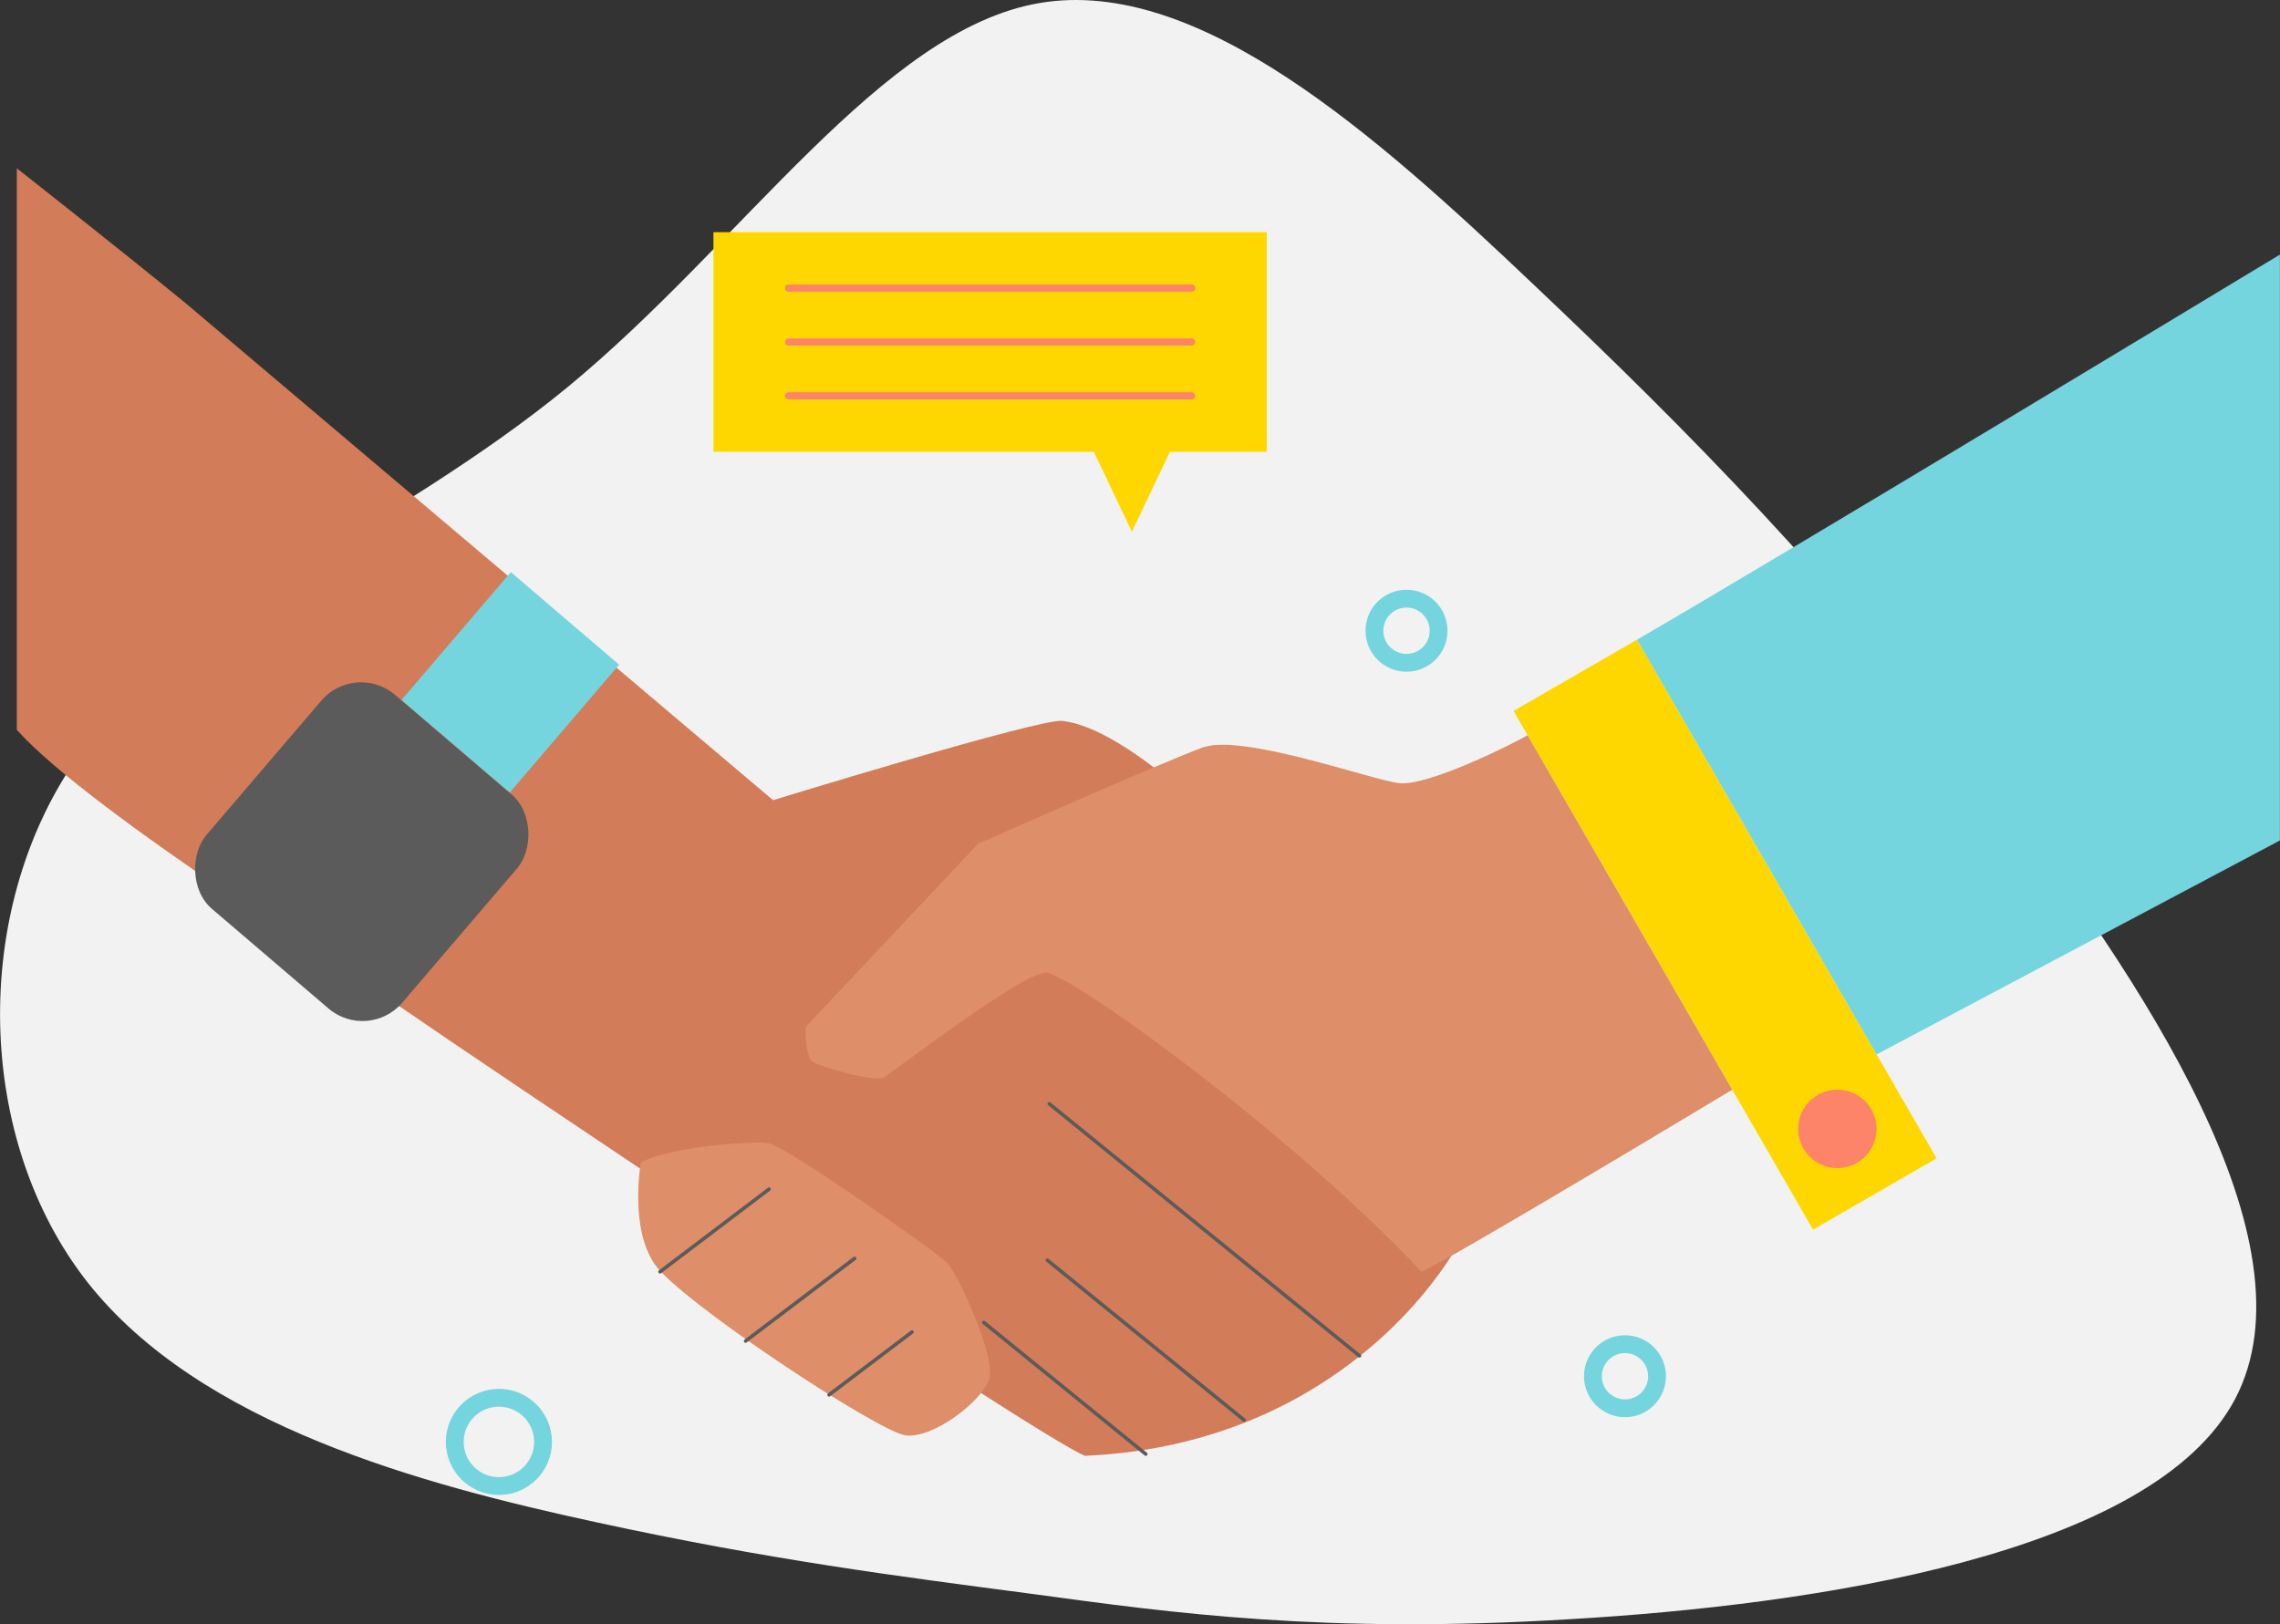 <svg xmlns="http://www.w3.org/2000/svg" viewBox="0 0 1035.04 737.45"><rect x="0" y="0" width="1035.04" height="737.45" fill="#333333" stroke="none"/><defs><style>.cls-1{fill:#f2f2f2;}.cls-2{fill:#d37c59;}.cls-3{fill:#ffd700;}.cls-4{fill:#fd8369;}.cls-5{fill:#de8e68;}.cls-11,.cls-6,.cls-9{fill:none;}.cls-6{stroke:#5b5b5b;stroke-width:1.62px;}.cls-11,.cls-6{stroke-linecap:round;stroke-linejoin:round;}.cls-7{fill:#5b5b5b;}.cls-8{fill:#74d5de;}.cls-9{stroke:#74d5de;stroke-miterlimit:10;stroke-width:8.09px;}.cls-10{fill:#ffd700;}.cls-11{stroke:#fd8369;stroke-width:3.24px;}</style></defs><title>handshake-colour</title><g id="Layer_2" data-name="Layer 2"><g id="Vector"><path class="cls-1" d="M696.32,129.32c72,68.12,134.95,132.62,205.93,224.31S1052,564.22,1014.66,635.2c-37.3,70.71-190.9,93.51-302.28,100-111.13,6.74-180.29-2.85-243-11.39-62.94-8.29-119.93-15.55-198.68-32.64-79-17.1-179.76-44-231-109-51-65-52.84-168.11-5.44-237S178,241.22,257.78,175.68C337.3,110.15,400.25,13.53,472,1.36,544-10.82,624.57,61.19,696.32,129.32Z"/><path class="cls-2" d="M7.63,331.37C41.14,369,170.41,449,186.83,460.63S470.67,652.39,492.55,661C617.72,655.56,673.8,558.44,673.8,533.82S540.27,333.89,482.24,327.31c-10.36-1.17-131.29,36-131.29,36L84.09,137.51C51.84,111.14,7.63,76.42,7.63,76.42v255"/><rect class="cls-3" x="750.74" y="288.4" width="64.74" height="271.92" transform="translate(-107.26 448.41) rotate(-30)"/><circle class="cls-4" cx="834.09" cy="512.57" r="17.8"/><path class="cls-5" d="M693.46,333.82c-6.66,3.94-45.5,23.37-58.45,21.75s-71.22-22.66-89-16.19-102,43.7-102,43.7S367.94,464,366.33,465.63s-.1,14.21,2.22,16.22,28.46,9.9,32.79,7.27,62.8-47.49,73.32-47.49,110.88,72.13,170.66,135.8c13.79-6,141.06-82.66,141.06-82.66Z"/><path class="cls-5" d="M290.9,527.93s-5.2,29.36,6.31,46.08,101.08,75.8,113.71,77.66,35.67-16,38.27-26-14.12-46.82-18.95-52S356.3,520.13,348.86,519,302.42,520.87,290.9,527.93Z"/><line class="cls-6" x1="299.64" y1="577.43" x2="349.13" y2="539.92"/><line class="cls-6" x1="338.48" y1="608.87" x2="387.98" y2="571.36"/><line class="cls-6" x1="376.37" y1="633.31" x2="413.99" y2="604.81"/><line class="cls-6" x1="617.15" y1="615.61" x2="476.34" y2="501.17"/><line class="cls-6" x1="564.78" y1="644.75" x2="475.47" y2="572.17"/><line class="cls-6" x1="520.13" y1="660.21" x2="446.64" y2="600.49"/><rect class="cls-7" x="105.74" y="322.77" width="117.05" height="127.87" rx="23.74" ry="23.74" transform="translate(290.68 -13.97) rotate(40.53)"/><rect class="cls-8" x="199.35" y="271.62" width="64.67" height="76.4" transform="translate(256.9 -76.23) rotate(40.53)"/><circle class="cls-9" cx="226.49" cy="654.69" r="20.04"/><circle class="cls-9" cx="737.68" cy="624.87" r="14.56"/><circle class="cls-9" cx="638.51" cy="286.38" r="14.56"/><rect class="cls-10" x="323.88" y="105.42" width="251.18" height="99.7"/><polygon class="cls-10" points="513.83 241.44 533.08 200.97 494.58 200.97 513.83 241.44"/><line class="cls-11" x1="357.99" y1="130.8" x2="540.94" y2="130.8"/><line class="cls-11" x1="357.99" y1="155.27" x2="540.94" y2="155.27"/><line class="cls-11" x1="357.99" y1="179.73" x2="540.94" y2="179.73"/><path class="cls-8" d="M1035,115.61l-18.14,10.93S808.48,252.59,743.16,290.43L851.9,478.76,1035,381.6Z"/></g></g></svg>